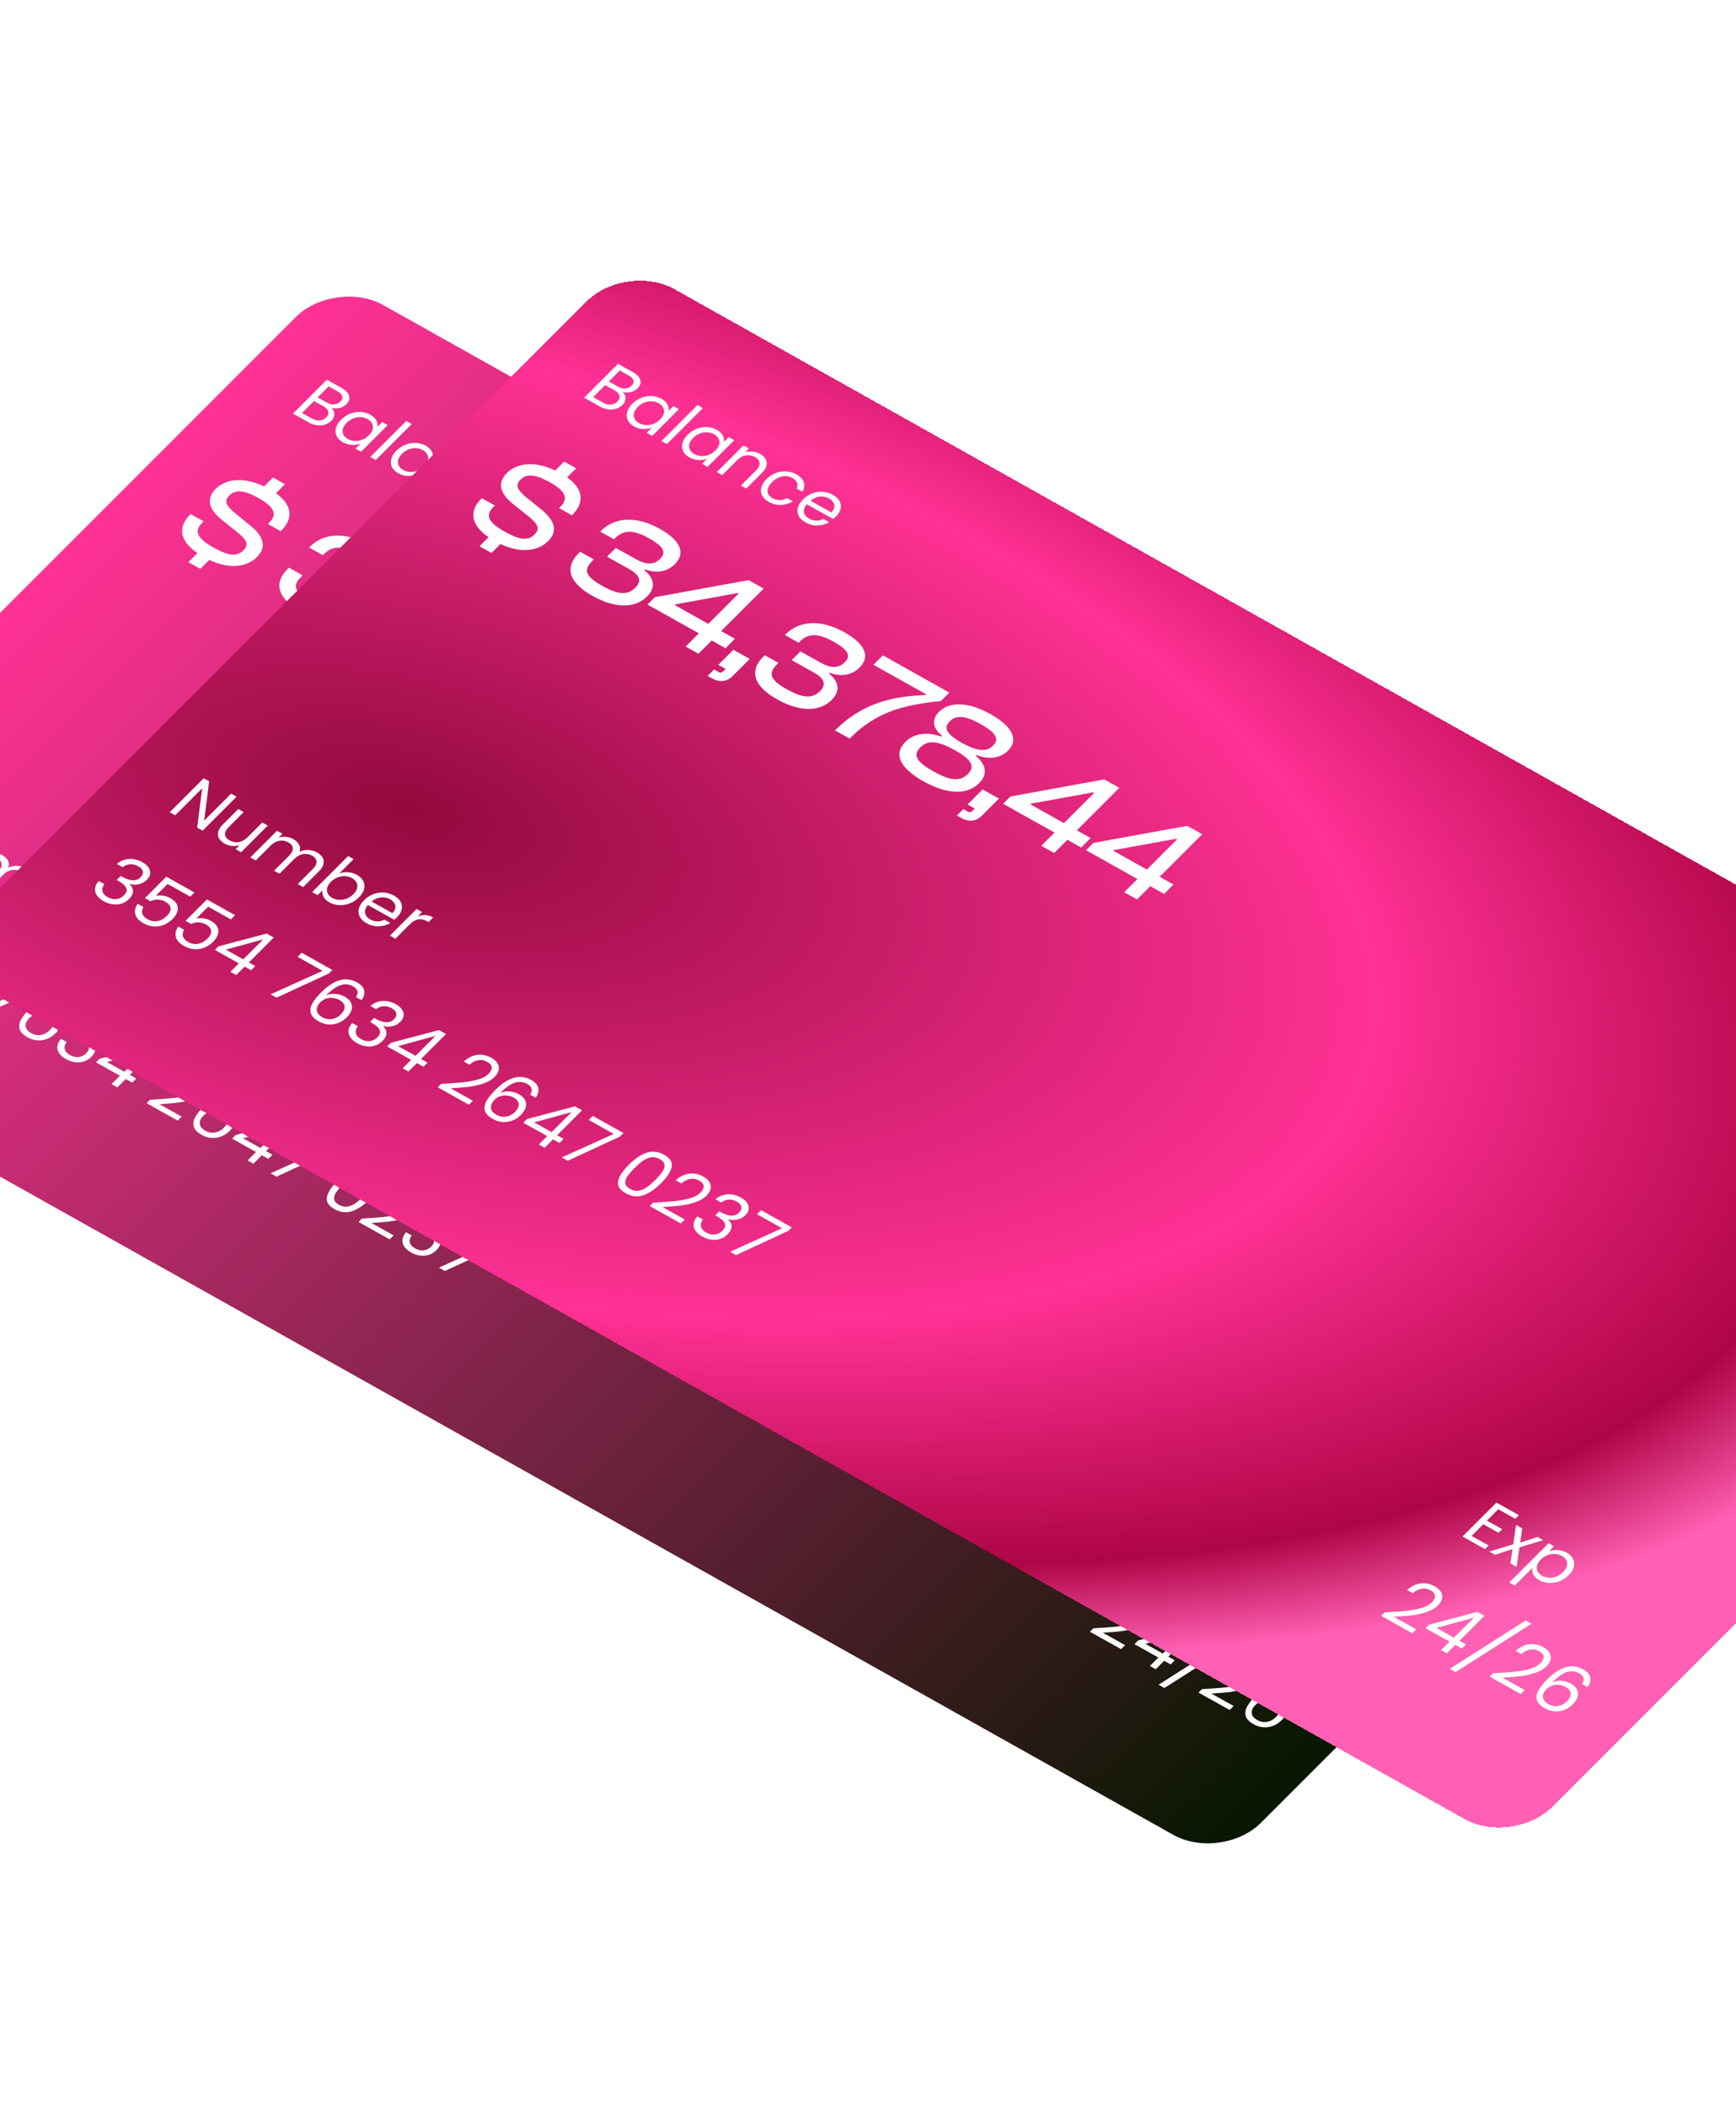<svg  viewBox="0 0 375 455" fill="none" xmlns="http://www.w3.org/2000/svg">
<rect width="392.073" height="212.611" rx="12" transform="matrix(0.872 0.489 -0.707 0.707 72.338 60.014)" fill="url(#paint0_linear_6601_548)"/>
<path d="M71.572 88.068C71.858 88.294 72.048 88.569 72.141 88.894C72.242 89.224 72.241 89.563 72.137 89.909C72.042 90.26 71.848 90.583 71.553 90.877C71.182 91.248 70.729 91.519 70.195 91.69C69.667 91.853 69.091 91.897 68.466 91.82C67.858 91.741 67.251 91.532 66.645 91.194L63.275 89.306L70.598 81.982L73.84 83.797C74.453 84.141 74.892 84.518 75.156 84.928C75.427 85.331 75.531 85.733 75.467 86.135C75.403 86.536 75.195 86.912 74.845 87.262C74.411 87.696 73.903 87.975 73.322 88.097C72.757 88.218 72.173 88.208 71.572 88.068ZM68.615 85.806L70.599 86.916C71.152 87.226 71.685 87.361 72.198 87.32C72.71 87.279 73.152 87.073 73.524 86.702C73.895 86.331 74.034 85.955 73.942 85.576C73.85 85.196 73.518 84.847 72.948 84.527L70.99 83.431L68.615 85.806ZM67.33 90.347C67.918 90.677 68.488 90.821 69.04 90.781C69.593 90.741 70.069 90.521 70.468 90.122C70.874 89.715 71.02 89.3 70.906 88.875C70.798 88.443 70.455 88.065 69.876 87.741L67.827 86.594L65.242 89.178L67.33 90.347ZM73.685 90.612C74.273 90.023 74.935 89.591 75.671 89.314C76.413 89.03 77.161 88.909 77.916 88.949C78.68 88.994 79.378 89.194 80.009 89.547C80.631 89.896 81.063 90.307 81.304 90.78C81.544 91.254 81.613 91.719 81.508 92.174L82.559 91.123L83.752 91.791L77.994 97.549L76.801 96.881L77.873 95.809C77.303 96.015 76.673 96.099 75.982 96.062C75.307 96.022 74.662 95.831 74.048 95.487C73.418 95.134 72.973 94.688 72.715 94.15C72.457 93.613 72.409 93.034 72.571 92.414C72.732 91.794 73.104 91.193 73.685 90.612ZM79.69 93.991C80.125 93.557 80.395 93.118 80.501 92.675C80.607 92.232 80.559 91.822 80.355 91.446C80.167 91.067 79.853 90.755 79.412 90.508C78.971 90.261 78.485 90.12 77.954 90.085C77.423 90.05 76.888 90.133 76.35 90.334C75.811 90.535 75.325 90.853 74.891 91.287C74.45 91.728 74.172 92.174 74.059 92.624C73.953 93.068 73.994 93.478 74.182 93.857C74.377 94.228 74.695 94.537 75.135 94.784C75.576 95.031 76.062 95.172 76.593 95.207C77.14 95.24 77.683 95.156 78.221 94.955C78.766 94.747 79.256 94.426 79.69 93.991ZM88.943 91.551L81.167 99.326L79.987 98.665L87.763 90.89L88.943 91.551ZM85.637 97.305C86.226 96.717 86.888 96.284 87.623 96.008C88.365 95.724 89.114 95.602 89.869 95.643C90.633 95.688 91.33 95.887 91.961 96.241C92.583 96.589 93.015 97 93.256 97.474C93.497 97.948 93.565 98.412 93.46 98.867L94.511 97.816L95.704 98.484L89.946 104.243L88.753 103.575L89.825 102.503C89.255 102.708 88.625 102.792 87.934 102.755C87.259 102.716 86.614 102.524 86.001 102.181C85.37 101.827 84.925 101.382 84.668 100.844C84.41 100.306 84.362 99.727 84.523 99.107C84.684 98.487 85.056 97.887 85.637 97.305ZM91.643 100.685C92.077 100.251 92.347 99.812 92.453 99.369C92.56 98.925 92.511 98.516 92.307 98.139C92.119 97.761 91.805 97.448 91.364 97.201C90.923 96.955 90.437 96.814 89.906 96.778C89.375 96.743 88.84 96.826 88.302 97.027C87.764 97.229 87.278 97.546 86.843 97.981C86.402 98.422 86.125 98.868 86.011 99.318C85.905 99.761 85.946 100.172 86.134 100.551C86.329 100.922 86.647 101.231 87.088 101.478C87.528 101.725 88.014 101.866 88.546 101.901C89.092 101.934 89.635 101.85 90.173 101.649C90.719 101.441 91.208 101.119 91.643 100.685ZM101.265 101.435C102.129 101.919 102.615 102.524 102.724 103.252C102.84 103.972 102.498 104.732 101.7 105.53L98.306 108.924L97.139 108.271L100.396 105.013C100.971 104.439 101.231 103.902 101.178 103.402C101.132 102.896 100.802 102.47 100.188 102.127C99.566 101.778 98.911 101.657 98.224 101.765C97.546 101.876 96.906 102.234 96.303 102.836L93.12 106.02L91.94 105.359L97.698 99.601L98.878 100.262L98.058 101.081C98.586 100.918 99.129 100.867 99.688 100.928C100.255 100.995 100.781 101.164 101.265 101.435ZM102.682 106.867C103.277 106.272 103.942 105.836 104.678 105.559C105.42 105.275 106.173 105.156 106.937 105.201C107.709 105.251 108.432 105.465 109.107 105.843C109.98 106.332 110.525 106.905 110.744 107.563C110.971 108.226 110.871 108.912 110.443 109.624L109.172 108.912C109.401 108.494 109.44 108.084 109.289 107.682C109.147 107.286 108.816 106.942 108.297 106.652C107.623 106.274 106.89 106.158 106.096 106.304C105.31 106.443 104.574 106.856 103.887 107.542C103.194 108.236 102.866 108.888 102.902 109.499C102.939 110.109 103.294 110.603 103.968 110.981C104.487 111.271 105.017 111.415 105.559 111.413C106.101 111.41 106.619 111.263 107.113 110.971L108.383 111.683C107.605 112.165 106.752 112.425 105.824 112.463C104.903 112.493 104.015 112.269 103.159 111.79C102.485 111.412 102.007 110.953 101.725 110.413C101.451 109.877 101.392 109.303 101.546 108.69C101.701 108.077 102.079 107.47 102.682 106.867ZM117.691 114.945C117.508 115.127 117.303 115.312 117.074 115.501L111.395 112.321C110.871 112.912 110.664 113.49 110.774 114.054C110.899 114.616 111.273 115.072 111.896 115.42C112.406 115.706 112.924 115.848 113.45 115.848C113.992 115.846 114.493 115.722 114.953 115.477L116.224 116.189C115.48 116.636 114.648 116.874 113.728 116.905C112.814 116.929 111.934 116.704 111.086 116.229C110.412 115.852 109.93 115.39 109.639 114.845C109.357 114.305 109.289 113.725 109.435 113.108C109.587 112.483 109.962 111.873 110.557 111.277C111.152 110.682 111.821 110.242 112.563 109.959C113.306 109.675 114.059 109.562 114.825 109.619C115.606 109.674 116.342 109.895 117.034 110.282C117.708 110.66 118.185 111.113 118.466 111.641C118.746 112.17 118.814 112.722 118.671 113.297C118.543 113.87 118.216 114.419 117.691 114.945ZM116.672 114.062C117.036 113.698 117.248 113.331 117.308 112.96C117.376 112.583 117.303 112.231 117.091 111.904C116.894 111.575 116.588 111.294 116.173 111.062C115.576 110.728 114.912 110.597 114.181 110.668C113.457 110.744 112.792 111.038 112.186 111.55L116.672 114.062Z" fill="white"/>
<path d="M43.279 122.832L45.213 120.899C49.821 123.087 53.511 122.268 55.487 120.293C57.546 118.233 57.117 115.993 54.147 113.543L50.508 110.587C48.817 109.083 48.335 108.19 49.554 106.971C50.815 105.71 52.69 105.777 55.853 107.548C59.458 109.567 59.867 111.14 58.143 112.863L57.87 113.136L60.645 114.69L60.771 114.564C63.251 112.084 63.296 109.126 59.608 106.504L61.562 104.549L58.969 103.097L57.036 105.031C52.22 102.727 48.519 103.637 46.627 105.529C44.315 107.84 45.297 110.095 47.807 112.156L51.492 115.105C53.36 116.676 53.779 117.632 52.56 118.851C51.236 120.175 49.481 120.109 46.162 118.251C42.35 116.116 41.972 114.593 43.653 112.912L43.99 112.575L41.189 111.007L41.063 111.133C38.394 113.802 38.755 116.758 42.641 119.426L40.686 121.38L43.279 122.832ZM65.1 132.102C69.845 134.76 74.195 134.9 76.864 132.231C78.818 130.277 78.449 128.3 76.291 126.534L76.459 126.366C78.983 127.321 81.285 126.839 82.882 125.242C85.278 122.846 84.086 120.114 79.652 117.631C74.259 114.61 69.71 115.276 66.957 118.029L66.768 118.218L69.724 119.873L69.871 119.726C71.72 117.877 73.723 117.654 77.275 119.644C80.646 121.531 81.032 122.764 79.666 124.13C78.405 125.391 76.686 125.411 74.585 124.235L70.125 121.737L68.234 123.628L73.083 126.344C75.261 127.564 75.802 128.883 74.373 130.312C72.713 131.973 70.744 131.919 67.14 129.9C63.302 127.751 63.23 126.367 65.079 124.517L65.374 124.223L62.418 122.568L62.081 122.904C59.223 125.762 59.655 129.052 65.1 132.102ZM87.983 144.589L90.841 141.731L93.823 143.401L95.861 141.363L92.879 139.693L102.063 130.509L98.822 128.694L78.544 132.386L76.968 133.962L88.066 140.177L85.208 143.035L87.983 144.589ZM82.87 134.087L83.038 133.919L96.433 131.487L96.64 131.603L90.105 138.139L82.87 134.087ZM90.904 149.897C92.512 150.797 94.076 150.69 95.379 149.387L99.056 145.709L95.53 143.734L92.272 146.992L93.828 147.863L93.387 148.304C92.946 148.745 92.654 148.713 92.213 148.466L91.358 147.987L89.971 149.374L90.904 149.897ZM104.983 154.438C109.728 157.095 114.078 157.236 116.747 154.567C118.701 152.613 118.332 150.636 116.174 148.87L116.342 148.702C118.866 149.656 121.168 149.175 122.765 147.578C125.161 145.182 123.969 142.45 119.535 139.966C114.142 136.946 109.593 137.611 106.84 140.364L106.651 140.553L109.607 142.209L109.754 142.062C111.603 140.212 113.606 139.99 117.158 141.979C120.529 143.867 120.915 145.099 119.549 146.465C118.288 147.726 116.569 147.747 114.468 146.57L110.008 144.073L108.117 145.964L112.966 148.68C115.144 149.9 115.685 151.219 114.256 152.648C112.596 154.308 110.627 154.255 107.023 152.236C103.185 150.087 103.113 148.702 104.963 146.853L105.257 146.559L102.301 144.903L101.965 145.24C99.107 148.098 99.538 151.388 104.983 154.438ZM120.636 162.909C126.205 157.34 131.669 155.679 140.351 154.804L142.179 152.975L127.814 144.93L125.776 146.969L137.159 153.344L136.991 153.512C131.211 153.75 124.008 154.601 117.473 161.137L120.636 162.909ZM136.585 172.135C141.434 174.851 145.869 175.27 148.601 172.538C150.535 170.604 150.135 168.577 147.879 166.626L148.047 166.457C150.779 167.528 153.257 167.113 154.875 165.495C157.082 163.288 156.012 160.394 151.085 157.635C146.158 154.876 142.146 154.924 139.939 157.13C138.321 158.748 138.514 160.659 140.605 162.29L140.437 162.458C137.429 161.461 134.613 161.688 132.68 163.621C129.948 166.353 131.684 169.391 136.585 172.135ZM144.886 163.834C141.541 161.961 140.87 160.569 142.236 159.203C143.538 157.9 145.337 157.76 148.941 159.778C152.572 161.812 152.899 163.142 151.596 164.445C150.23 165.811 148.256 165.722 144.886 163.834ZM138.728 169.992C134.942 167.872 134.287 166.423 135.927 164.784C137.461 163.25 139.571 163.284 143.33 165.39C147.09 167.495 147.729 169 146.195 170.534C144.556 172.174 142.488 172.097 138.728 169.992ZM144.74 180.047C146.348 180.947 147.912 180.839 149.215 179.536L152.892 175.859L149.366 173.884L146.108 177.141L147.664 178.012L147.223 178.454C146.782 178.895 146.49 178.863 146.049 178.616L145.194 178.137L143.807 179.524L144.74 180.047ZM164.812 187.615L167.67 184.757L170.652 186.427L172.69 184.389L169.708 182.719L178.892 173.535L175.651 171.72L155.373 175.412L153.797 176.988L164.895 183.204L162.037 186.062L164.812 187.615ZM159.699 177.114L159.867 176.945L173.262 174.513L173.469 174.629L166.934 181.165L159.699 177.114ZM182.715 197.642L185.573 194.784L188.555 196.454L190.593 194.415L187.611 192.745L196.795 183.562L193.554 181.746L173.276 185.438L171.7 187.015L182.798 193.23L179.94 196.088L182.715 197.642ZM177.602 187.14L177.77 186.972L191.165 184.539L191.372 184.656L184.837 191.191L177.602 187.14Z" fill="white"/>
<path d="M-19.129 182.793L-20.309 182.133L-19.222 173.643L-25.054 179.475L-26.234 178.814L-18.899 171.48L-17.72 172.141L-18.796 180.619L-12.974 174.798L-11.795 175.459L-19.129 182.793ZM-5.058 181.69L-10.816 187.448L-11.996 186.788L-11.145 185.937C-11.664 186.105 -12.211 186.159 -12.785 186.1C-13.344 186.038 -13.865 185.872 -14.349 185.601C-14.902 185.291 -15.308 184.922 -15.567 184.493C-15.819 184.057 -15.889 183.581 -15.777 183.064C-15.656 182.552 -15.33 182.03 -14.797 181.498L-11.424 178.125L-10.257 178.779L-13.504 182.025C-14.072 182.593 -14.332 183.13 -14.286 183.637C-14.233 184.136 -13.899 184.558 -13.286 184.902C-12.655 185.255 -12 185.376 -11.322 185.264C-10.644 185.152 -10.003 184.795 -9.401 184.192L-6.238 181.03L-5.058 181.69ZM5.583 187.486C6.136 187.795 6.534 188.166 6.777 188.597C7.027 189.021 7.092 189.489 6.971 190.001C6.851 190.512 6.524 191.034 5.992 191.567L2.598 194.961L1.431 194.307L4.688 191.05C5.263 190.476 5.523 189.939 5.47 189.439C5.433 188.937 5.116 188.519 4.519 188.185C3.906 187.841 3.256 187.729 2.571 187.848C1.893 187.96 1.252 188.317 0.65 188.919L-2.523 192.093L-3.69 191.439L-0.433 188.182C0.142 187.608 0.402 187.071 0.349 186.571C0.311 186.069 -0.006 185.651 -0.602 185.317C-1.216 184.973 -1.865 184.861 -2.55 184.98C-3.229 185.092 -3.869 185.449 -4.471 186.051L-7.645 189.225L-8.824 188.564L-3.066 182.806L-1.886 183.467L-2.717 184.297C-2.182 184.126 -1.64 184.069 -1.09 184.126C-0.531 184.188 -0.014 184.351 0.462 184.618C1.058 184.952 1.477 185.356 1.718 185.829C1.959 186.303 1.981 186.813 1.786 187.359C2.391 187.064 3.034 186.933 3.717 186.965C4.399 186.998 5.021 187.171 5.583 187.486ZM10.399 192.019C10.985 191.811 11.619 191.73 12.303 191.774C12.987 191.818 13.627 192.007 14.224 192.341C14.863 192.699 15.316 193.144 15.58 193.675C15.845 194.205 15.9 194.777 15.746 195.39C15.598 195.996 15.23 196.593 14.642 197.182C14.061 197.763 13.395 198.199 12.646 198.49C11.897 198.781 11.137 198.907 10.366 198.869C9.604 198.835 8.907 198.642 8.276 198.288C7.663 197.945 7.231 197.534 6.981 197.055C6.741 196.581 6.671 196.111 6.774 195.644L5.713 196.705L4.533 196.045L12.309 188.269L13.489 188.93L10.399 192.019ZM13.436 196.506C13.87 196.072 14.141 195.633 14.247 195.19C14.353 194.747 14.304 194.337 14.101 193.961C13.906 193.589 13.588 193.28 13.147 193.033C12.715 192.791 12.226 192.654 11.679 192.621C11.148 192.586 10.605 192.67 10.051 192.873C9.513 193.074 9.03 193.389 8.603 193.816C8.168 194.25 7.895 194.692 7.781 195.143C7.684 195.591 7.729 196.004 7.917 196.382C8.121 196.759 8.438 197.068 8.871 197.31C9.311 197.557 9.797 197.698 10.329 197.733C10.875 197.766 11.418 197.682 11.956 197.481C12.502 197.272 12.995 196.948 13.436 196.506ZM22.877 201.482C22.695 201.664 22.489 201.85 22.26 202.038L16.582 198.858C16.058 199.45 15.85 200.028 15.96 200.592C16.086 201.154 16.46 201.609 17.082 201.958C17.592 202.243 18.11 202.386 18.636 202.386C19.178 202.383 19.68 202.259 20.14 202.015L21.411 202.726C20.667 203.173 19.835 203.412 18.914 203.443C18 203.466 17.12 203.241 16.273 202.767C15.599 202.389 15.116 201.928 14.826 201.383C14.544 200.842 14.476 200.263 14.621 199.645C14.774 199.02 15.148 198.41 15.744 197.815C16.339 197.22 17.008 196.78 17.75 196.496C18.492 196.212 19.246 196.099 20.012 196.156C20.793 196.211 21.529 196.432 22.22 196.82C22.895 197.197 23.372 197.65 23.652 198.179C23.933 198.707 24.001 199.259 23.857 199.835C23.729 200.408 23.403 200.957 22.877 201.482ZM21.858 200.6C22.222 200.236 22.435 199.868 22.495 199.498C22.562 199.12 22.49 198.768 22.277 198.441C22.08 198.113 21.774 197.832 21.359 197.6C20.763 197.266 20.099 197.134 19.367 197.205C18.644 197.281 17.979 197.575 17.372 198.088L21.858 200.6ZM27.338 201.292C27.874 201.079 28.424 200.988 28.986 201.018C29.557 201.054 30.119 201.227 30.673 201.537L29.685 202.524L29.374 202.35C28.051 201.61 26.809 201.821 25.646 202.983L22.515 206.115L21.335 205.454L27.093 199.696L28.273 200.357L27.338 201.292Z" fill="white"/>
<path d="M-37.648 189.978C-36.888 189.32 -36.015 188.962 -35.027 188.903C-34.039 188.845 -33.07 189.081 -32.121 189.613C-31.488 189.968 -31.037 190.367 -30.77 190.811C-30.485 191.252 -30.385 191.697 -30.47 192.144C-30.544 192.596 -30.782 193.023 -31.181 193.422C-31.649 193.89 -32.22 194.2 -32.895 194.352C-33.56 194.509 -34.207 194.488 -34.836 194.289L-34.892 194.345C-34.408 194.805 -34.166 195.311 -34.167 195.863C-34.168 196.416 -34.455 196.979 -35.028 197.552C-35.458 197.982 -35.968 198.303 -36.557 198.515C-37.138 198.719 -37.769 198.783 -38.449 198.708C-39.13 198.633 -39.809 198.406 -40.489 198.025C-41.476 197.472 -42.078 196.811 -42.296 196.042C-42.507 195.265 -42.264 194.471 -41.569 193.66L-40.341 194.348C-40.728 194.837 -40.87 195.334 -40.765 195.84C-40.661 196.346 -40.283 196.781 -39.632 197.146C-38.98 197.511 -38.351 197.651 -37.744 197.567C-37.121 197.481 -36.59 197.219 -36.153 196.782C-35.587 196.216 -35.412 195.678 -35.629 195.169C-35.845 194.659 -36.423 194.141 -37.364 193.614L-37.685 193.435L-36.825 192.575L-36.49 192.762C-35.626 193.234 -34.866 193.483 -34.209 193.51C-33.545 193.528 -32.98 193.304 -32.512 192.836C-32.112 192.436 -31.954 192.024 -32.039 191.601C-32.114 191.182 -32.449 190.806 -33.045 190.472C-33.622 190.149 -34.208 190.009 -34.803 190.052C-35.398 190.096 -35.932 190.303 -36.405 190.674L-37.648 189.978ZM-21.795 197.037L-26.696 194.293L-29.276 196.873C-28.821 196.751 -28.308 196.732 -27.738 196.816C-27.161 196.892 -26.63 197.066 -26.146 197.337C-25.374 197.769 -24.877 198.253 -24.657 198.788C-24.43 199.316 -24.421 199.845 -24.631 200.374C-24.825 200.901 -25.151 201.395 -25.611 201.855C-26.155 202.398 -26.767 202.815 -27.448 203.104C-28.13 203.393 -28.855 203.516 -29.625 203.473C-30.386 203.436 -31.148 203.203 -31.912 202.775C-32.889 202.228 -33.477 201.581 -33.674 200.835C-33.872 200.089 -33.697 199.34 -33.148 198.588L-31.905 199.284C-32.214 199.782 -32.294 200.261 -32.144 200.721C-31.995 201.181 -31.622 201.578 -31.026 201.912C-30.291 202.324 -29.56 202.457 -28.833 202.311C-28.099 202.157 -27.437 201.786 -26.849 201.198C-26.26 200.609 -25.994 200.052 -26.049 199.527C-26.097 198.994 -26.484 198.524 -27.21 198.118C-27.704 197.841 -28.235 197.697 -28.803 197.685C-29.355 197.67 -29.88 197.782 -30.38 198.02L-31.581 197.347L-26.964 192.73L-20.89 196.132L-21.795 197.037ZM-13.028 201.947L-17.929 199.203L-20.509 201.783C-20.053 201.661 -19.541 201.642 -18.971 201.726C-18.393 201.802 -17.863 201.976 -17.379 202.247C-16.606 202.679 -16.11 203.163 -15.89 203.698C-15.662 204.226 -15.654 204.755 -15.864 205.284C-16.057 205.811 -16.384 206.305 -16.844 206.765C-17.387 207.308 -17.999 207.725 -18.681 208.014C-19.362 208.303 -20.088 208.426 -20.858 208.383C-21.619 208.346 -22.381 208.113 -23.144 207.685C-24.122 207.138 -24.709 206.491 -24.907 205.745C-25.105 204.999 -24.929 204.25 -24.381 203.498L-23.138 204.194C-23.447 204.692 -23.526 205.171 -23.377 205.631C-23.227 206.091 -22.855 206.488 -22.259 206.822C-21.524 207.234 -20.793 207.367 -20.066 207.221C-19.331 207.067 -18.67 206.696 -18.081 206.108C-17.493 205.519 -17.227 204.962 -17.282 204.437C-17.33 203.904 -17.717 203.434 -18.443 203.028C-18.936 202.751 -19.467 202.607 -20.036 202.595C-20.587 202.58 -21.113 202.692 -21.612 202.93L-22.813 202.257L-18.196 197.64L-12.123 201.042L-13.028 201.947ZM-16.47 208.546L-15.689 207.765L-5.289 205.01L-3.767 205.863L-9.153 211.249L-7.757 212.031L-8.651 212.925L-10.047 212.143L-11.869 213.965L-13.126 213.261L-11.304 211.439L-16.47 208.546ZM-6.043 206.265L-14.11 208.473L-10.354 210.576L-6.043 206.265ZM8.11 213.644L-3.149 218.848L-4.434 218.129L6.78 213.058L1.39 210.039L2.273 209.157L8.891 212.863L8.11 213.644ZM14.003 218.727C14.636 217.775 14.417 216.999 13.346 216.4C12.518 215.936 11.639 215.849 10.709 216.14C9.786 216.424 8.737 217.161 7.562 218.35C8.168 218.078 8.828 217.97 9.54 218.028C10.269 218.083 10.94 218.283 11.555 218.627C12.514 219.164 13.035 219.833 13.12 220.633C13.215 221.439 12.836 222.269 11.983 223.121C11.47 223.634 10.884 224.024 10.226 224.291C9.576 224.562 8.88 224.678 8.136 224.638C7.401 224.603 6.68 224.388 5.972 223.992C5.013 223.455 4.438 222.861 4.245 222.212C4.052 221.563 4.154 220.873 4.551 220.142C4.948 219.411 5.595 218.596 6.493 217.699C9.262 214.93 11.837 214.213 14.22 215.547C15.133 216.058 15.649 216.66 15.771 217.351C15.892 218.043 15.694 218.721 15.176 219.384L14.003 218.727ZM10.418 219.35C10.018 219.125 9.573 218.982 9.084 218.92C8.602 218.85 8.113 218.888 7.618 219.035C7.14 219.179 6.709 219.443 6.324 219.828C5.75 220.401 5.488 220.984 5.535 221.575C5.59 222.159 5.999 222.665 6.762 223.092C7.414 223.457 8.093 223.584 8.799 223.474C9.522 223.361 10.162 223.025 10.72 222.467C11.309 221.879 11.583 221.314 11.543 220.774C11.51 220.226 11.135 219.751 10.418 219.35ZM17.098 220.637C17.857 219.979 18.731 219.621 19.719 219.562C20.707 219.504 21.676 219.74 22.625 220.272C23.258 220.627 23.708 221.026 23.976 221.47C24.26 221.912 24.36 222.356 24.276 222.803C24.201 223.255 23.964 223.682 23.564 224.081C23.096 224.549 22.525 224.859 21.851 225.011C21.186 225.168 20.538 225.147 19.91 224.948L19.853 225.004C20.338 225.464 20.579 225.97 20.578 226.523C20.578 227.075 20.291 227.638 19.717 228.211C19.287 228.641 18.778 228.962 18.189 229.174C17.607 229.378 16.976 229.442 16.296 229.367C15.616 229.292 14.936 229.065 14.257 228.684C13.27 228.131 12.668 227.47 12.45 226.701C12.239 225.924 12.481 225.13 13.176 224.319L14.405 225.007C14.018 225.496 13.876 225.993 13.98 226.499C14.085 227.005 14.462 227.44 15.114 227.805C15.766 228.17 16.395 228.31 17.001 228.226C17.625 228.14 18.155 227.878 18.593 227.441C19.159 226.875 19.334 226.337 19.117 225.828C18.901 225.318 18.322 224.8 17.382 224.273L17.061 224.094L17.921 223.234L18.256 223.421C19.12 223.893 19.88 224.142 20.536 224.169C21.2 224.187 21.766 223.963 22.234 223.495C22.633 223.095 22.791 222.683 22.707 222.26C22.632 221.841 22.296 221.465 21.701 221.131C21.123 220.808 20.537 220.668 19.942 220.711C19.347 220.755 18.813 220.962 18.341 221.333L17.098 220.637ZM20.741 229.385L21.522 228.604L31.922 225.849L33.444 226.702L28.058 232.088L29.454 232.87L28.56 233.764L27.164 232.982L25.342 234.804L24.085 234.1L25.907 232.278L20.741 229.385ZM31.168 227.104L23.101 229.312L26.857 231.415L31.168 227.104ZM32.402 237.469C34.354 237.362 35.91 237.25 37.071 237.135C38.239 237.013 39.319 236.811 40.31 236.531C41.319 236.249 42.083 235.847 42.604 235.327C43.094 234.836 43.33 234.368 43.311 233.922C43.309 233.474 42.983 233.067 42.331 232.703C41.698 232.348 41.043 232.234 40.364 232.36C39.703 232.484 39.091 232.806 38.527 233.326L37.299 232.638C38.181 231.814 39.15 231.339 40.206 231.212C41.262 231.086 42.26 231.286 43.2 231.812C44.158 232.349 44.702 232.989 44.831 233.732C44.968 234.48 44.66 235.231 43.906 235.985C43.28 236.611 42.436 237.092 41.374 237.427C40.33 237.76 39.288 237.989 38.249 238.113C37.218 238.23 35.948 238.331 34.44 238.416L39.243 241.106L38.383 241.966L31.667 238.205L32.402 237.469ZM51.623 239.795C52.255 238.843 52.036 238.067 50.966 237.468C50.138 237.004 49.258 236.917 48.328 237.209C47.406 237.492 46.357 238.229 45.182 239.418C45.788 239.146 46.447 239.039 47.16 239.096C47.889 239.151 48.56 239.351 49.175 239.695C50.133 240.232 50.655 240.901 50.74 241.701C50.834 242.507 50.455 243.337 49.603 244.189C49.09 244.702 48.504 245.092 47.845 245.359C47.196 245.63 46.499 245.746 45.755 245.706C45.02 245.671 44.299 245.456 43.592 245.06C42.633 244.523 42.057 243.93 41.864 243.28C41.672 242.631 41.774 241.941 42.171 241.21C42.568 240.479 43.215 239.664 44.113 238.767C46.881 235.998 49.457 235.281 51.84 236.616C52.752 237.126 53.269 237.728 53.391 238.419C53.512 239.111 53.314 239.789 52.796 240.452L51.623 239.795ZM48.038 240.418C47.638 240.193 47.193 240.05 46.703 239.988C46.221 239.918 45.733 239.956 45.238 240.103C44.76 240.247 44.328 240.511 43.944 240.896C43.37 241.47 43.107 242.052 43.155 242.643C43.21 243.227 43.619 243.733 44.382 244.16C45.034 244.525 45.712 244.653 46.419 244.542C47.141 244.429 47.782 244.093 48.34 243.535C48.929 242.947 49.203 242.382 49.162 241.842C49.129 241.294 48.755 240.819 48.038 240.418ZM50.139 245.848L50.919 245.068L61.32 242.313L62.842 243.165L57.455 248.551L58.852 249.333L57.958 250.227L56.561 249.445L54.739 251.267L53.483 250.563L55.305 248.742L50.139 245.848ZM60.566 243.568L52.498 245.776L56.254 247.879L60.566 243.568ZM70.996 248.862L59.737 254.066L58.452 253.346L69.666 248.275L64.276 245.257L65.159 244.374L71.777 248.081L70.996 248.862ZM72.925 254.938C74.223 253.64 75.494 252.775 76.74 252.343C77.993 251.903 79.271 252.048 80.574 252.778C81.868 253.502 82.409 254.377 82.199 255.4C81.996 256.416 81.246 257.573 79.948 258.871C78.628 260.191 77.341 261.071 76.088 261.511C74.835 261.951 73.562 261.808 72.268 261.084C70.965 260.354 70.419 259.477 70.629 258.453C70.84 257.43 71.605 256.258 72.925 254.938ZM78.692 258.167C79.348 257.511 79.847 256.925 80.187 256.41C80.545 255.892 80.696 255.4 80.64 254.933C80.594 254.472 80.258 254.066 79.635 253.717C79.002 253.363 78.378 253.231 77.764 253.323C77.159 253.419 76.571 253.666 75.999 254.064C75.444 254.459 74.838 254.985 74.182 255.641C73.503 256.32 72.984 256.919 72.627 257.436C72.278 257.959 72.127 258.451 72.174 258.913C72.23 259.379 72.574 259.79 73.207 260.144C73.831 260.494 74.445 260.62 75.05 260.523C75.664 260.432 76.253 260.185 76.815 259.782C77.387 259.384 78.013 258.846 78.692 258.167ZM78.189 263.111C80.141 263.004 81.697 262.893 82.858 262.777C84.026 262.655 85.106 262.454 86.097 262.173C87.106 261.891 87.871 261.489 88.391 260.969C88.882 260.478 89.117 260.01 89.099 259.564C89.097 259.116 88.77 258.71 88.118 258.345C87.485 257.99 86.83 257.876 86.152 258.002C85.49 258.126 84.878 258.448 84.314 258.968L83.086 258.28C83.968 257.456 84.937 256.981 85.993 256.854C87.049 256.728 88.047 256.928 88.987 257.454C89.946 257.991 90.489 258.631 90.618 259.374C90.756 260.122 90.447 260.873 89.693 261.627C89.067 262.253 88.223 262.734 87.162 263.069C86.117 263.402 85.075 263.631 84.036 263.755C83.005 263.872 81.735 263.973 80.227 264.058L85.03 266.748L84.17 267.608L77.454 263.847L78.189 263.111ZM91.642 262.383C92.401 261.726 93.275 261.368 94.263 261.309C95.251 261.25 96.22 261.487 97.169 262.019C97.802 262.373 98.252 262.772 98.52 263.216C98.804 263.658 98.904 264.103 98.82 264.55C98.745 265.002 98.508 265.428 98.108 265.828C97.641 266.296 97.069 266.606 96.395 266.757C95.73 266.914 95.082 266.893 94.454 266.694L94.397 266.751C94.882 267.21 95.123 267.717 95.123 268.269C95.122 268.822 94.835 269.385 94.261 269.958C93.831 270.388 93.322 270.709 92.733 270.92C92.151 271.124 91.52 271.189 90.84 271.114C90.16 271.039 89.48 270.811 88.801 270.431C87.814 269.878 87.212 269.217 86.994 268.448C86.783 267.671 87.025 266.877 87.72 266.066L88.949 266.754C88.562 267.243 88.42 267.74 88.524 268.246C88.629 268.751 89.007 269.187 89.658 269.552C90.31 269.916 90.939 270.057 91.546 269.973C92.169 269.887 92.7 269.625 93.137 269.187C93.703 268.622 93.877 268.084 93.661 267.574C93.445 267.065 92.866 266.547 91.926 266.02L91.605 265.84L92.465 264.98L92.8 265.168C93.664 265.64 94.424 265.889 95.08 265.915C95.744 265.934 96.31 265.71 96.778 265.242C97.177 264.842 97.335 264.43 97.251 264.006C97.176 263.588 96.84 263.212 96.245 262.878C95.668 262.555 95.081 262.415 94.486 262.458C93.891 262.501 93.357 262.708 92.885 263.079L91.642 262.383ZM107.361 269.227L96.102 274.431L94.817 273.712L106.031 268.641L100.641 265.623L101.524 264.74L108.142 268.446L107.361 269.227Z" fill="white"/>
<path d="M260.743 329.317L258.294 331.765L261.588 333.609L260.8 334.397L257.506 332.553L254.985 335.075L258.667 337.137L257.879 337.925L253.017 335.202L260.351 327.868L265.213 330.591L264.425 331.379L260.743 329.317ZM263.372 341.001L263.83 337.914L260.066 339.15L258.834 338.46L263.987 336.887L264.592 332.702L265.928 333.45L265.48 336.527L269.221 335.294L270.453 335.984L265.323 337.553L264.707 341.749L263.372 341.001ZM271.745 338.363C272.307 338.164 272.926 338.085 273.601 338.124C274.292 338.161 274.945 338.352 275.558 338.696C276.189 339.049 276.637 339.491 276.902 340.022C277.175 340.557 277.235 341.132 277.08 341.745C276.933 342.35 276.565 342.948 275.977 343.536C275.395 344.117 274.73 344.554 273.981 344.844C273.232 345.135 272.472 345.261 271.701 345.223C270.939 345.19 270.242 344.996 269.611 344.643C269.006 344.304 268.579 343.895 268.329 343.417C268.095 342.936 268.022 342.463 268.109 341.999L264.316 345.792L263.136 345.131L271.626 336.641L272.806 337.302L271.745 338.363ZM274.771 342.861C275.205 342.426 275.475 341.988 275.582 341.544C275.688 341.101 275.639 340.691 275.436 340.315C275.241 339.944 274.923 339.635 274.482 339.388C274.05 339.146 273.56 339.008 273.013 338.975C272.482 338.94 271.94 339.024 271.386 339.227C270.847 339.429 270.365 339.743 269.937 340.17C269.503 340.605 269.229 341.047 269.116 341.497C269.019 341.945 269.064 342.358 269.252 342.737C269.455 343.113 269.773 343.422 270.205 343.664C270.646 343.911 271.132 344.052 271.663 344.087C272.21 344.12 272.753 344.036 273.291 343.835C273.836 343.627 274.33 343.302 274.771 342.861Z" fill="white"/>
<path d="M236.181 351.591C238.133 351.483 239.689 351.372 240.85 351.257C242.018 351.135 243.098 350.933 244.089 350.653C245.098 350.371 245.863 349.969 246.383 349.449C246.873 348.958 247.109 348.49 247.091 348.044C247.089 347.596 246.762 347.189 246.11 346.824C245.477 346.47 244.822 346.356 244.144 346.482C243.482 346.606 242.87 346.928 242.307 347.448L241.078 346.76C241.96 345.936 242.929 345.461 243.985 345.334C245.041 345.207 246.039 345.407 246.979 345.934C247.938 346.471 248.481 347.111 248.61 347.853C248.748 348.601 248.439 349.353 247.685 350.107C247.059 350.733 246.215 351.214 245.154 351.549C244.109 351.882 243.067 352.111 242.028 352.235C240.997 352.352 239.727 352.453 238.219 352.538L243.022 355.228L242.162 356.088L235.446 352.326L236.181 351.591ZM245.055 355.007L245.836 354.226L256.236 351.471L257.758 352.323L252.372 357.71L253.768 358.492L252.874 359.386L251.478 358.604L249.656 360.426L248.399 359.722L250.221 357.9L245.055 355.007ZM255.482 352.726L247.415 354.934L251.171 357.037L255.482 352.726ZM267.937 354.035L251.529 364.475L250.272 363.772L266.667 353.323L267.937 354.035ZM259.634 364.725C261.586 364.618 263.142 364.506 264.302 364.391C265.471 364.269 266.55 364.067 267.542 363.787C268.551 363.505 269.315 363.103 269.836 362.583C270.326 362.092 270.562 361.624 270.543 361.178C270.541 360.73 270.215 360.323 269.563 359.958C268.93 359.604 268.274 359.49 267.596 359.616C266.935 359.74 266.323 360.062 265.759 360.582L264.531 359.894C265.413 359.07 266.382 358.595 267.438 358.468C268.493 358.342 269.492 358.542 270.432 359.068C271.39 359.605 271.934 360.245 272.063 360.988C272.2 361.736 271.892 362.487 271.138 363.241C270.512 363.867 269.668 364.348 268.606 364.683C267.562 365.016 266.52 365.245 265.481 365.369C264.45 365.486 263.18 365.587 261.671 365.672L266.475 368.362L265.615 369.222L258.899 365.461L259.634 364.725ZM278.855 367.051C279.487 366.099 279.268 365.323 278.198 364.724C277.369 364.26 276.49 364.173 275.56 364.464C274.638 364.748 273.589 365.485 272.414 366.674C273.02 366.402 273.679 366.294 274.391 366.352C275.12 366.407 275.792 366.607 276.406 366.951C277.365 367.488 277.887 368.157 277.972 368.957C278.066 369.763 277.687 370.593 276.835 371.445C276.322 371.958 275.736 372.348 275.077 372.615C274.428 372.886 273.731 373.002 272.987 372.962C272.252 372.927 271.531 372.712 270.824 372.316C269.865 371.779 269.289 371.185 269.096 370.536C268.904 369.887 269.006 369.197 269.403 368.466C269.8 367.735 270.447 366.92 271.345 366.023C274.113 363.254 276.689 362.537 279.072 363.871C279.984 364.382 280.501 364.984 280.622 365.675C280.744 366.367 280.546 367.045 280.028 367.708L278.855 367.051ZM275.27 367.674C274.87 367.449 274.425 367.306 273.935 367.244C273.453 367.174 272.965 367.212 272.47 367.359C271.992 367.503 271.56 367.767 271.175 368.152C270.602 368.725 270.339 369.308 270.387 369.899C270.442 370.483 270.851 370.989 271.614 371.416C272.266 371.781 272.944 371.908 273.65 371.798C274.373 371.685 275.014 371.349 275.572 370.791C276.161 370.203 276.435 369.638 276.394 369.098C276.361 368.55 275.987 368.075 275.27 367.674Z" fill="white"/>
<g filter="url(#filter0_d_6601_548)">
<rect width="392.073" height="212.611" rx="12" transform="matrix(0.872 0.489 -0.707 0.707 135.236 41.584)" fill="url(#paint1_radial_6601_548)" shape-rendering="crispEdges"/>
<path d="M134.47 69.637C134.756 69.863 134.946 70.139 135.038 70.464C135.14 70.794 135.139 71.132 135.035 71.478C134.94 71.83 134.746 72.152 134.451 72.447C134.08 72.818 133.627 73.089 133.093 73.259C132.565 73.423 131.989 73.466 131.364 73.39C130.755 73.311 130.148 73.102 129.543 72.763L126.172 70.876L133.496 63.552L136.738 65.367C137.351 65.711 137.79 66.088 138.054 66.498C138.325 66.901 138.429 67.303 138.365 67.704C138.3 68.105 138.093 68.481 137.743 68.831C137.309 69.266 136.801 69.544 136.22 69.667C135.654 69.787 135.071 69.777 134.47 69.637ZM131.513 67.375L133.497 68.486C134.05 68.796 134.583 68.93 135.096 68.89C135.608 68.849 136.05 68.643 136.422 68.272C136.793 67.9 136.932 67.525 136.84 67.145C136.748 66.766 136.416 66.416 135.846 66.097L133.888 65.001L131.513 67.375ZM130.228 71.917C130.816 72.246 131.386 72.391 131.938 72.35C132.491 72.31 132.967 72.091 133.366 71.691C133.772 71.285 133.918 70.87 133.804 70.445C133.696 70.013 133.353 69.635 132.774 69.311L130.725 68.163L128.14 70.748L130.228 71.917ZM136.583 72.181C137.171 71.593 137.833 71.16 138.568 70.884C139.311 70.6 140.059 70.478 140.814 70.519C141.578 70.564 142.276 70.763 142.907 71.117C143.529 71.465 143.961 71.876 144.202 72.35C144.442 72.824 144.511 73.288 144.406 73.743L145.457 72.692L146.65 73.361L140.892 79.119L139.699 78.451L140.771 77.379C140.201 77.584 139.571 77.668 138.88 77.631C138.205 77.592 137.56 77.4 136.946 77.057C136.315 76.703 135.871 76.258 135.613 75.72C135.355 75.182 135.307 74.603 135.469 73.983C135.63 73.364 136.002 72.763 136.583 72.181ZM142.588 75.561C143.023 75.127 143.293 74.688 143.399 74.245C143.505 73.801 143.457 73.392 143.253 73.015C143.065 72.637 142.751 72.324 142.31 72.078C141.869 71.831 141.383 71.69 140.852 71.654C140.321 71.619 139.786 71.702 139.248 71.903C138.709 72.105 138.223 72.422 137.789 72.857C137.348 73.298 137.07 73.744 136.957 74.194C136.851 74.637 136.892 75.048 137.08 75.427C137.275 75.798 137.593 76.107 138.033 76.354C138.474 76.601 138.96 76.742 139.491 76.777C140.038 76.81 140.581 76.726 141.119 76.525C141.664 76.317 142.154 75.995 142.588 75.561ZM151.841 73.12L144.065 80.896L142.885 80.235L150.661 72.46L151.841 73.12ZM148.535 78.875C149.124 78.287 149.786 77.854 150.521 77.577C151.263 77.294 152.012 77.172 152.767 77.212C153.531 77.258 154.228 77.457 154.859 77.81C155.481 78.159 155.913 78.57 156.154 79.044C156.395 79.517 156.463 79.982 156.358 80.437L157.409 79.386L158.602 80.054L152.844 85.812L151.651 85.144L152.723 84.072C152.153 84.278 151.523 84.362 150.832 84.325C150.157 84.285 149.512 84.094 148.899 83.75C148.268 83.397 147.823 82.951 147.566 82.414C147.308 81.876 147.26 81.297 147.421 80.677C147.582 80.057 147.954 79.457 148.535 78.875ZM154.541 82.255C154.975 81.82 155.245 81.382 155.351 80.938C155.458 80.495 155.409 80.085 155.205 79.709C155.017 79.331 154.703 79.018 154.262 78.771C153.821 78.524 153.335 78.383 152.804 78.348C152.273 78.313 151.738 78.396 151.2 78.597C150.662 78.798 150.175 79.116 149.741 79.55C149.3 79.992 149.023 80.437 148.909 80.888C148.803 81.331 148.844 81.742 149.032 82.12C149.227 82.492 149.545 82.801 149.986 83.048C150.426 83.294 150.912 83.436 151.444 83.471C151.99 83.504 152.533 83.42 153.071 83.218C153.617 83.01 154.106 82.689 154.541 82.255ZM164.163 83.004C165.027 83.488 165.513 84.094 165.622 84.821C165.738 85.542 165.396 86.301 164.598 87.1L161.204 90.494L160.037 89.84L163.294 86.583C163.869 86.009 164.129 85.472 164.076 84.972C164.03 84.465 163.7 84.04 163.086 83.696C162.464 83.348 161.809 83.227 161.122 83.334C160.444 83.446 159.804 83.803 159.201 84.406L156.018 87.59L154.838 86.929L160.596 81.171L161.776 81.831L160.956 82.651C161.484 82.487 162.027 82.436 162.586 82.498C163.153 82.564 163.679 82.733 164.163 83.004ZM165.58 88.437C166.175 87.841 166.84 87.405 167.576 87.129C168.318 86.845 169.071 86.725 169.835 86.771C170.607 86.821 171.33 87.035 172.004 87.412C172.877 87.901 173.423 88.475 173.642 89.132C173.869 89.795 173.769 90.482 173.341 91.193L172.07 90.482C172.299 90.064 172.338 89.654 172.187 89.252C172.045 88.855 171.714 88.512 171.195 88.221C170.521 87.844 169.788 87.728 168.994 87.874C168.208 88.013 167.472 88.425 166.785 89.112C166.092 89.805 165.763 90.457 165.8 91.068C165.837 91.679 166.192 92.173 166.866 92.55C167.385 92.841 167.915 92.985 168.457 92.982C168.999 92.98 169.517 92.833 170.011 92.541L171.281 93.253C170.503 93.734 169.65 93.994 168.722 94.032C167.801 94.063 166.913 93.839 166.057 93.359C165.383 92.982 164.905 92.523 164.623 91.983C164.349 91.447 164.29 90.873 164.444 90.26C164.599 89.647 164.977 89.039 165.58 88.437ZM180.589 96.514C180.406 96.696 180.201 96.882 179.972 97.07L174.293 93.89C173.769 94.482 173.562 95.06 173.672 95.624C173.797 96.186 174.171 96.641 174.793 96.99C175.303 97.275 175.822 97.418 176.348 97.418C176.89 97.415 177.391 97.292 177.851 97.047L179.122 97.758C178.378 98.205 177.546 98.444 176.626 98.475C175.712 98.499 174.831 98.273 173.984 97.799C173.31 97.421 172.828 96.96 172.537 96.415C172.255 95.874 172.187 95.295 172.333 94.677C172.485 94.053 172.86 93.443 173.455 92.847C174.05 92.252 174.719 91.812 175.461 91.528C176.204 91.245 176.957 91.131 177.723 91.188C178.504 91.243 179.24 91.465 179.932 91.852C180.606 92.229 181.083 92.682 181.364 93.211C181.644 93.74 181.712 94.291 181.569 94.867C181.441 95.44 181.114 95.989 180.589 96.514ZM179.569 95.632C179.934 95.268 180.146 94.9 180.206 94.53C180.274 94.152 180.201 93.8 179.989 93.474C179.792 93.145 179.486 92.864 179.071 92.632C178.474 92.298 177.81 92.166 177.079 92.237C176.355 92.313 175.69 92.607 175.084 93.12L179.569 95.632Z" fill="white"/>
<path d="M106.177 104.402L108.111 102.469C112.719 104.656 116.409 103.838 118.385 101.862C120.444 99.803 120.015 97.563 117.045 95.112L113.406 92.157C111.715 90.652 111.233 89.759 112.452 88.54C113.713 87.28 115.588 87.346 118.751 89.118C122.355 91.136 122.764 92.71 121.041 94.433L120.768 94.706L123.543 96.26L123.669 96.134C126.148 93.654 126.194 90.696 122.506 88.073L124.46 86.119L121.867 84.667L119.934 86.6C115.118 84.296 111.416 85.207 109.525 87.098C107.213 89.41 108.195 91.664 110.705 93.726L114.39 96.675C116.258 98.245 116.677 99.201 115.458 100.42C114.134 101.744 112.379 101.679 109.06 99.82C105.248 97.686 104.87 96.162 106.551 94.481L106.888 94.145L104.087 92.577L103.961 92.703C101.292 95.372 101.653 98.328 105.539 100.995L103.584 102.95L106.177 104.402ZM127.998 113.672C132.743 116.329 137.093 116.47 139.761 113.801C141.716 111.847 141.347 109.87 139.189 108.104L139.357 107.936C141.881 108.89 144.183 108.409 145.78 106.812C148.176 104.416 146.984 101.684 142.55 99.2C137.157 96.18 132.608 96.845 129.855 99.598L129.666 99.787L132.622 101.443L132.769 101.296C134.618 99.446 136.621 99.224 140.173 101.213C143.544 103.101 143.93 104.333 142.564 105.699C141.303 106.96 139.584 106.981 137.483 105.804L133.023 103.307L131.132 105.198L135.981 107.914C138.159 109.133 138.7 110.453 137.271 111.882C135.611 113.542 133.642 113.489 130.038 111.47C126.2 109.321 126.128 107.936 127.977 106.087L128.272 105.793L125.316 104.137L124.979 104.474C122.121 107.332 122.553 110.622 127.998 113.672ZM150.881 126.159L153.739 123.301L156.721 124.971L158.759 122.932L155.777 121.262L164.961 112.079L161.72 110.264L141.442 113.956L139.866 115.532L150.964 121.747L148.106 124.605L150.881 126.159ZM145.768 115.657L145.936 115.489L159.331 113.057L159.538 113.173L153.003 119.709L145.768 115.657ZM153.802 131.467C155.41 132.367 156.974 132.259 158.277 130.956L161.954 127.279L158.428 125.304L155.17 128.561L156.726 129.432L156.285 129.874C155.844 130.315 155.552 130.283 155.111 130.036L154.256 129.557L152.869 130.944L153.802 131.467ZM167.881 136.007C172.626 138.665 176.976 138.806 179.645 136.137C181.599 134.182 181.23 132.205 179.072 130.439L179.24 130.271C181.764 131.226 184.066 130.745 185.663 129.147C188.059 126.752 186.867 124.019 182.433 121.536C177.04 118.515 172.491 119.181 169.738 121.934L169.549 122.123L172.505 123.778L172.652 123.631C174.501 121.782 176.504 121.559 180.056 123.549C183.427 125.437 183.813 126.669 182.447 128.035C181.186 129.296 179.467 129.316 177.366 128.14L172.906 125.642L171.015 127.534L175.864 130.249C178.042 131.469 178.583 132.789 177.154 134.218C175.494 135.878 173.525 135.824 169.921 133.806C166.083 131.656 166.011 130.272 167.861 128.423L168.155 128.129L165.199 126.473L164.863 126.809C162.005 129.667 162.436 132.958 167.881 136.007ZM183.534 144.478C189.103 138.909 194.567 137.248 203.249 136.373L205.077 134.545L190.712 126.5L188.673 128.539L200.057 134.914L199.889 135.082C194.109 135.32 186.906 136.171 180.371 142.707L183.534 144.478ZM199.483 153.705C204.332 156.421 208.767 156.839 211.499 154.107C213.432 152.174 213.032 150.147 210.777 148.195L210.945 148.027C213.677 149.098 216.155 148.683 217.773 147.064C219.98 144.858 218.91 141.964 213.983 139.205C209.056 136.445 205.044 136.493 202.837 138.7C201.219 140.318 201.412 142.229 203.503 143.859L203.335 144.027C200.327 143.031 197.511 143.258 195.578 145.191C192.846 147.923 194.582 150.96 199.483 153.705ZM207.783 145.404C204.438 143.531 203.767 142.139 205.133 140.773C206.436 139.47 208.235 139.33 211.839 141.348C215.47 143.381 215.797 144.712 214.494 146.015C213.128 147.381 211.154 147.292 207.783 145.404ZM201.626 151.561C197.84 149.441 197.185 147.993 198.825 146.353C200.359 144.819 202.468 144.854 206.228 146.959C209.988 149.065 210.627 150.57 209.093 152.104C207.454 153.743 205.386 153.667 201.626 151.561ZM207.638 161.616C209.246 162.517 210.81 162.409 212.113 161.106L215.79 157.428L212.264 155.453L209.006 158.711L210.562 159.582L210.121 160.023C209.68 160.465 209.388 160.433 208.947 160.186L208.092 159.706L206.705 161.093L207.638 161.616ZM227.71 169.185L230.568 166.327L233.55 167.997L235.588 165.959L232.606 164.289L241.79 155.105L238.548 153.29L218.271 156.982L216.695 158.558L227.793 164.773L224.935 167.631L227.71 169.185ZM222.597 158.683L222.765 158.515L236.16 156.083L236.367 156.199L229.832 162.735L222.597 158.683ZM245.613 179.211L248.471 176.353L251.453 178.023L253.491 175.985L250.509 174.315L259.693 165.131L256.452 163.316L236.174 167.008L234.598 168.584L245.696 174.799L242.838 177.657L245.613 179.211ZM240.5 168.709L240.668 168.541L254.063 166.109L254.27 166.225L247.735 172.761L240.5 168.709Z" fill="white"/>
<path d="M43.769 164.363L42.589 163.702L43.676 155.213L37.844 161.045L36.664 160.384L43.998 153.05L45.178 153.71L44.102 162.189L49.923 156.368L51.103 157.029L43.769 164.363ZM57.84 163.26L52.081 169.018L50.902 168.357L51.753 167.506C51.234 167.675 50.687 167.729 50.113 167.67C49.554 167.608 49.033 167.442 48.549 167.171C47.995 166.861 47.59 166.491 47.331 166.062C47.079 165.626 47.009 165.15 47.121 164.634C47.242 164.122 47.568 163.6 48.101 163.068L51.474 159.695L52.641 160.348L49.394 163.595C48.826 164.163 48.566 164.7 48.612 165.206C48.665 165.706 48.998 166.128 49.612 166.471C50.243 166.825 50.898 166.945 51.576 166.833C52.254 166.722 52.895 166.364 53.497 165.762L56.66 162.599L57.84 163.26ZM68.481 169.055C69.034 169.365 69.432 169.736 69.675 170.167C69.925 170.591 69.99 171.059 69.869 171.57C69.749 172.082 69.422 172.604 68.89 173.137L65.496 176.53L64.329 175.877L67.586 172.62C68.161 172.045 68.421 171.508 68.368 171.009C68.331 170.507 68.014 170.089 67.417 169.755C66.804 169.411 66.154 169.299 65.469 169.418C64.791 169.53 64.15 169.887 63.548 170.489L60.375 173.662L59.208 173.009L62.465 169.752C63.039 169.177 63.3 168.64 63.247 168.14C63.209 167.639 62.892 167.221 62.296 166.887C61.682 166.543 61.033 166.431 60.348 166.55C59.669 166.661 59.029 167.019 58.427 167.621L55.253 170.794L54.074 170.134L59.832 164.376L61.011 165.036L60.181 165.866C60.716 165.696 61.258 165.639 61.808 165.696C62.367 165.757 62.884 165.921 63.359 166.187C63.956 166.521 64.375 166.925 64.615 167.399C64.856 167.873 64.879 168.382 64.684 168.929C65.289 168.634 65.932 168.502 66.615 168.535C67.297 168.567 67.919 168.741 68.481 169.055ZM73.297 173.589C73.883 173.381 74.517 173.299 75.201 173.343C75.885 173.388 76.525 173.577 77.122 173.911C77.761 174.269 78.213 174.714 78.478 175.244C78.743 175.775 78.798 176.347 78.644 176.96C78.496 177.566 78.128 178.163 77.54 178.751C76.959 179.333 76.293 179.769 75.544 180.06C74.795 180.35 74.035 180.477 73.264 180.438C72.502 180.405 71.805 180.211 71.174 179.858C70.561 179.514 70.129 179.103 69.879 178.625C69.638 178.151 69.569 177.681 69.672 177.214L68.611 178.275L67.431 177.614L75.207 169.839L76.387 170.499L73.297 173.589ZM76.334 178.076C76.769 177.642 77.039 177.203 77.145 176.76C77.251 176.316 77.202 175.907 76.999 175.53C76.804 175.159 76.486 174.85 76.045 174.603C75.613 174.361 75.124 174.223 74.577 174.19C74.046 174.155 73.503 174.239 72.949 174.443C72.411 174.644 71.928 174.958 71.501 175.385C71.066 175.82 70.793 176.262 70.679 176.712C70.582 177.16 70.627 177.574 70.815 177.952C71.019 178.328 71.336 178.638 71.769 178.88C72.209 179.126 72.695 179.267 73.227 179.303C73.773 179.336 74.316 179.252 74.854 179.05C75.4 178.842 75.893 178.517 76.334 178.076ZM85.775 183.052C85.593 183.234 85.387 183.419 85.158 183.608L79.48 180.428C78.955 181.019 78.748 181.597 78.858 182.161C78.984 182.724 79.358 183.179 79.98 183.527C80.49 183.813 81.008 183.956 81.534 183.955C82.076 183.953 82.578 183.829 83.038 183.584L84.309 184.296C83.565 184.743 82.733 184.982 81.812 185.012C80.898 185.036 80.018 184.811 79.171 184.336C78.497 183.959 78.014 183.497 77.724 182.952C77.442 182.412 77.373 181.833 77.519 181.215C77.672 180.59 78.046 179.98 78.642 179.385C79.237 178.789 79.906 178.35 80.648 178.066C81.39 177.782 82.144 177.669 82.909 177.726C83.691 177.781 84.427 178.002 85.118 178.389C85.793 178.767 86.27 179.22 86.55 179.748C86.831 180.277 86.899 180.829 86.755 181.404C86.627 181.977 86.3 182.526 85.775 183.052ZM84.756 182.17C85.12 181.805 85.333 181.438 85.393 181.067C85.46 180.69 85.388 180.338 85.175 180.011C84.978 179.682 84.672 179.402 84.257 179.169C83.661 178.835 82.997 178.704 82.265 178.775C81.542 178.851 80.877 179.145 80.27 179.657L84.756 182.17ZM90.236 182.861C90.772 182.648 91.322 182.557 91.884 182.588C92.455 182.624 93.017 182.797 93.571 183.106L92.583 184.094L92.272 183.92C90.949 183.179 89.707 183.39 88.544 184.553L85.413 187.684L84.233 187.024L89.991 181.266L91.171 181.926L90.236 182.861Z" fill="white"/>
<path d="M25.25 171.547C26.01 170.89 26.883 170.532 27.871 170.473C28.859 170.414 29.828 170.651 30.777 171.183C31.41 171.537 31.861 171.936 32.128 172.38C32.413 172.822 32.513 173.267 32.428 173.714C32.354 174.166 32.116 174.592 31.716 174.992C31.249 175.46 30.678 175.77 30.003 175.921C29.338 176.078 28.691 176.057 28.062 175.858L28.006 175.915C28.49 176.374 28.732 176.88 28.731 177.433C28.73 177.986 28.443 178.549 27.87 179.122C27.44 179.552 26.93 179.873 26.341 180.084C25.759 180.288 25.129 180.353 24.448 180.278C23.768 180.203 23.088 179.975 22.409 179.595C21.422 179.042 20.82 178.381 20.602 177.612C20.391 176.835 20.634 176.041 21.329 175.23L22.557 175.918C22.17 176.407 22.028 176.904 22.133 177.41C22.237 177.915 22.615 178.351 23.266 178.716C23.918 179.08 24.547 179.221 25.154 179.137C25.777 179.051 26.308 178.789 26.745 178.351C27.311 177.786 27.486 177.248 27.269 176.738C27.053 176.229 26.475 175.711 25.534 175.184L25.213 175.004L26.073 174.144L26.408 174.332C27.272 174.804 28.032 175.053 28.689 175.079C29.352 175.098 29.918 174.873 30.386 174.406C30.786 174.006 30.944 173.594 30.859 173.17C30.784 172.752 30.449 172.375 29.853 172.042C29.276 171.719 28.69 171.579 28.095 171.622C27.499 171.665 26.966 171.872 26.493 172.243L25.25 171.547ZM41.103 178.607L36.202 175.862L33.622 178.442C34.077 178.321 34.59 178.302 35.16 178.385C35.737 178.462 36.268 178.635 36.752 178.906C37.524 179.339 38.02 179.823 38.24 180.358C38.468 180.886 38.477 181.414 38.267 181.944C38.073 182.471 37.747 182.965 37.286 183.425C36.743 183.968 36.131 184.384 35.45 184.674C34.768 184.963 34.043 185.086 33.272 185.043C32.511 185.005 31.749 184.773 30.986 184.345C30.009 183.798 29.421 183.151 29.224 182.405C29.026 181.659 29.201 180.909 29.75 180.158L30.993 180.853C30.684 181.351 30.604 181.83 30.753 182.291C30.903 182.751 31.276 183.148 31.871 183.482C32.607 183.893 33.338 184.026 34.065 183.88C34.799 183.727 35.461 183.356 36.049 182.767C36.638 182.179 36.904 181.622 36.849 181.097C36.801 180.564 36.414 180.094 35.688 179.687C35.194 179.411 34.663 179.267 34.095 179.254C33.543 179.24 33.018 179.351 32.518 179.589L31.317 178.917L35.934 174.3L42.008 177.702L41.103 178.607ZM49.87 183.517L44.969 180.772L42.389 183.352C42.845 183.231 43.357 183.212 43.927 183.296C44.504 183.372 45.035 183.545 45.519 183.816C46.292 184.249 46.788 184.733 47.008 185.268C47.236 185.796 47.244 186.324 47.034 186.854C46.841 187.381 46.514 187.875 46.054 188.335C45.511 188.878 44.899 189.294 44.217 189.584C43.536 189.873 42.81 189.996 42.04 189.953C41.279 189.915 40.517 189.683 39.754 189.255C38.776 188.708 38.189 188.061 37.991 187.315C37.793 186.569 37.969 185.82 38.517 185.068L39.76 185.764C39.451 186.261 39.371 186.74 39.521 187.201C39.67 187.661 40.043 188.058 40.639 188.392C41.374 188.803 42.105 188.936 42.832 188.79C43.567 188.637 44.228 188.266 44.817 187.677C45.405 187.089 45.672 186.532 45.616 186.007C45.568 185.474 45.181 185.004 44.455 184.597C43.962 184.321 43.431 184.177 42.862 184.164C42.311 184.15 41.785 184.261 41.286 184.499L40.085 183.827L44.702 179.21L50.775 182.612L49.87 183.517ZM46.428 190.116L47.209 189.335L57.609 186.58L59.131 187.432L53.745 192.819L55.141 193.601L54.247 194.494L52.851 193.713L51.029 195.534L49.772 194.831L51.594 193.009L46.428 190.116ZM56.855 187.835L48.788 190.043L52.544 192.146L56.855 187.835ZM71.008 195.214L59.749 200.418L58.464 199.698L69.678 194.627L64.288 191.609L65.171 190.726L71.789 194.433L71.008 195.214ZM76.901 200.297C77.534 199.345 77.315 198.569 76.244 197.969C75.416 197.505 74.537 197.419 73.606 197.71C72.684 197.994 71.635 198.73 70.46 199.92C71.066 199.648 71.726 199.54 72.438 199.598C73.167 199.653 73.838 199.852 74.453 200.196C75.412 200.733 75.933 201.402 76.018 202.203C76.113 203.009 75.734 203.838 74.881 204.691C74.368 205.204 73.782 205.594 73.124 205.86C72.474 206.132 71.778 206.248 71.033 206.208C70.299 206.173 69.578 205.957 68.87 205.561C67.911 205.024 67.336 204.431 67.143 203.782C66.95 203.132 67.052 202.442 67.449 201.711C67.846 200.98 68.493 200.166 69.391 199.268C72.159 196.5 74.735 195.783 77.118 197.117C78.03 197.628 78.547 198.229 78.669 198.921C78.79 199.613 78.592 200.29 78.074 200.953L76.901 200.297ZM73.316 200.919C72.916 200.695 72.471 200.552 71.981 200.49C71.499 200.42 71.011 200.458 70.516 200.604C70.038 200.749 69.606 201.013 69.222 201.398C68.648 201.971 68.385 202.554 68.433 203.145C68.488 203.729 68.897 204.235 69.66 204.662C70.312 205.027 70.991 205.154 71.697 205.043C72.42 204.93 73.06 204.595 73.618 204.037C74.207 203.448 74.481 202.884 74.441 202.343C74.408 201.795 74.033 201.321 73.316 200.919ZM79.996 202.206C80.755 201.549 81.629 201.191 82.617 201.132C83.605 201.073 84.574 201.31 85.523 201.842C86.156 202.196 86.606 202.595 86.874 203.039C87.158 203.481 87.258 203.926 87.174 204.373C87.099 204.825 86.862 205.251 86.462 205.651C85.994 206.119 85.423 206.429 84.749 206.58C84.083 206.737 83.436 206.716 82.808 206.517L82.751 206.574C83.236 207.033 83.477 207.54 83.477 208.092C83.476 208.645 83.189 209.208 82.615 209.781C82.185 210.211 81.676 210.532 81.087 210.743C80.505 210.947 79.874 211.012 79.194 210.937C78.514 210.862 77.834 210.634 77.155 210.254C76.168 209.701 75.566 209.04 75.347 208.271C75.137 207.494 75.379 206.7 76.074 205.889L77.303 206.577C76.915 207.066 76.774 207.563 76.878 208.069C76.983 208.574 77.36 209.01 78.012 209.375C78.664 209.739 79.293 209.88 79.899 209.796C80.523 209.71 81.053 209.448 81.491 209.01C82.057 208.445 82.231 207.907 82.015 207.397C81.799 206.888 81.22 206.37 80.28 205.843L79.959 205.663L80.819 204.803L81.154 204.991C82.018 205.463 82.778 205.712 83.434 205.738C84.098 205.757 84.664 205.533 85.132 205.065C85.531 204.665 85.689 204.253 85.605 203.829C85.53 203.411 85.194 203.034 84.599 202.701C84.021 202.378 83.435 202.238 82.84 202.281C82.245 202.324 81.711 202.531 81.239 202.902L79.996 202.206ZM83.639 210.955L84.42 210.174L94.82 207.419L96.342 208.271L90.956 213.658L92.352 214.44L91.458 215.333L90.062 214.552L88.24 216.373L86.983 215.67L88.805 213.848L83.639 210.955ZM94.066 208.674L85.999 210.882L89.755 212.985L94.066 208.674ZM95.3 219.039C97.252 218.931 98.808 218.82 99.968 218.705C101.137 218.582 102.216 218.381 103.208 218.101C104.217 217.818 104.981 217.417 105.502 216.896C105.992 216.406 106.228 215.938 106.209 215.492C106.207 215.044 105.881 214.637 105.229 214.272C104.596 213.918 103.941 213.804 103.262 213.93C102.601 214.054 101.989 214.376 101.425 214.896L100.197 214.208C101.079 213.384 102.048 212.908 103.104 212.782C104.16 212.655 105.158 212.855 106.098 213.382C107.056 213.919 107.6 214.558 107.729 215.301C107.866 216.049 107.558 216.8 106.804 217.555C106.178 218.181 105.334 218.662 104.272 218.997C103.228 219.33 102.186 219.559 101.147 219.683C100.116 219.8 98.846 219.9 97.338 219.985L102.141 222.675L101.281 223.535L94.565 219.774L95.3 219.039ZM114.521 221.365C115.153 220.413 114.934 219.637 113.864 219.037C113.036 218.573 112.156 218.487 111.226 218.778C110.304 219.062 109.255 219.798 108.08 220.988C108.686 220.716 109.345 220.608 110.057 220.666C110.786 220.721 111.458 220.92 112.072 221.265C113.031 221.801 113.553 222.47 113.638 223.271C113.732 224.077 113.353 224.906 112.501 225.759C111.988 226.272 111.402 226.662 110.743 226.928C110.094 227.2 109.397 227.316 108.653 227.276C107.918 227.241 107.197 227.025 106.49 226.629C105.531 226.092 104.955 225.499 104.762 224.85C104.57 224.2 104.672 223.51 105.069 222.779C105.466 222.048 106.113 221.234 107.011 220.336C109.779 217.568 112.355 216.851 114.738 218.185C115.65 218.696 116.167 219.297 116.288 219.989C116.41 220.681 116.212 221.358 115.694 222.021L114.521 221.365ZM110.936 221.987C110.536 221.763 110.091 221.62 109.601 221.558C109.119 221.488 108.631 221.526 108.136 221.673C107.658 221.817 107.226 222.081 106.841 222.466C106.268 223.039 106.005 223.622 106.053 224.213C106.108 224.797 106.517 225.303 107.28 225.73C107.932 226.095 108.61 226.222 109.317 226.112C110.039 225.999 110.68 225.663 111.238 225.105C111.827 224.516 112.101 223.952 112.06 223.411C112.027 222.863 111.653 222.389 110.936 221.987ZM113.036 227.418L113.817 226.637L124.218 223.882L125.739 224.735L120.353 230.121L121.749 230.903L120.855 231.797L119.459 231.015L117.637 232.837L116.381 232.133L118.203 230.311L113.036 227.418ZM123.464 225.137L115.396 227.345L119.152 229.449L123.464 225.137ZM133.894 230.431L122.635 235.635L121.35 234.916L132.564 229.845L127.174 226.827L128.057 225.944L134.675 229.651L133.894 230.431ZM135.823 236.507C137.121 235.21 138.392 234.345 139.638 233.913C140.891 233.473 142.169 233.618 143.472 234.348C144.766 235.072 145.307 235.946 145.097 236.97C144.894 237.986 144.144 239.143 142.846 240.44C141.526 241.761 140.239 242.641 138.986 243.08C137.733 243.52 136.46 243.378 135.166 242.653C133.863 241.924 133.317 241.047 133.527 240.023C133.737 238.999 134.503 237.827 135.823 236.507ZM141.59 239.737C142.246 239.08 142.744 238.495 143.085 237.979C143.443 237.462 143.594 236.97 143.538 236.503C143.491 236.041 143.156 235.636 142.533 235.287C141.9 234.932 141.276 234.801 140.662 234.892C140.057 234.989 139.469 235.236 138.897 235.634C138.342 236.029 137.736 236.555 137.08 237.211C136.401 237.89 135.882 238.488 135.525 239.006C135.176 239.528 135.025 240.021 135.072 240.482C135.128 240.949 135.472 241.36 136.105 241.714C136.729 242.063 137.343 242.19 137.948 242.093C138.562 242.002 139.151 241.754 139.713 241.352C140.285 240.954 140.911 240.416 141.59 239.737ZM141.087 244.681C143.039 244.573 144.595 244.462 145.756 244.347C146.924 244.225 148.004 244.023 148.995 243.743C150.004 243.46 150.769 243.059 151.289 242.538C151.779 242.048 152.015 241.58 151.996 241.134C151.995 240.686 151.668 240.279 151.016 239.914C150.383 239.56 149.728 239.446 149.05 239.572C148.388 239.696 147.776 240.018 147.212 240.538L145.984 239.85C146.866 239.026 147.835 238.55 148.891 238.424C149.947 238.297 150.945 238.497 151.885 239.024C152.844 239.561 153.387 240.201 153.516 240.943C153.654 241.691 153.345 242.443 152.591 243.197C151.965 243.823 151.121 244.304 150.06 244.639C149.015 244.972 147.973 245.201 146.934 245.325C145.903 245.442 144.633 245.542 143.125 245.628L147.928 248.317L147.068 249.177L140.352 245.416L141.087 244.681ZM154.54 243.953C155.299 243.296 156.173 242.937 157.161 242.879C158.149 242.82 159.118 243.057 160.067 243.588C160.7 243.943 161.15 244.342 161.418 244.786C161.702 245.228 161.802 245.672 161.718 246.119C161.643 246.572 161.406 246.998 161.006 247.398C160.538 247.865 159.967 248.175 159.293 248.327C158.627 248.484 157.98 248.463 157.352 248.264L157.295 248.321C157.78 248.78 158.021 249.286 158.021 249.839C158.02 250.391 157.733 250.954 157.159 251.528C156.729 251.958 156.22 252.279 155.631 252.49C155.049 252.694 154.418 252.758 153.738 252.684C153.058 252.609 152.378 252.381 151.699 252C150.712 251.448 150.11 250.787 149.892 250.017C149.681 249.24 149.923 248.446 150.618 247.635L151.847 248.323C151.46 248.812 151.318 249.31 151.422 249.815C151.526 250.321 151.904 250.756 152.556 251.121C153.208 251.486 153.837 251.627 154.443 251.543C155.067 251.456 155.597 251.195 156.035 250.757C156.601 250.191 156.775 249.654 156.559 249.144C156.343 248.634 155.764 248.116 154.824 247.59L154.503 247.41L155.363 246.55L155.698 246.738C156.562 247.21 157.322 247.459 157.978 247.485C158.642 247.504 159.208 247.279 159.676 246.811C160.075 246.412 160.233 246 160.149 245.576C160.074 245.157 159.738 244.781 159.143 244.448C158.565 244.124 157.979 243.984 157.384 244.028C156.789 244.071 156.255 244.278 155.783 244.649L154.54 243.953ZM170.259 250.797L159 256.001L157.715 255.282L168.929 250.211L163.539 247.192L164.422 246.31L171.04 250.016L170.259 250.797Z" fill="white"/>
<path d="M323.641 310.886L321.192 313.334L324.486 315.179L323.698 315.967L320.404 314.123L317.883 316.644L321.565 318.706L320.777 319.494L315.915 316.772L323.249 309.437L328.111 312.16L327.323 312.948L323.641 310.886ZM326.27 322.571L326.728 319.483L322.964 320.719L321.732 320.03L326.885 318.457L327.49 314.271L328.826 315.019L328.378 318.096L332.119 316.864L333.35 317.553L328.221 319.123L327.605 323.319L326.27 322.571ZM334.643 319.933C335.205 319.734 335.824 319.654 336.499 319.694C337.19 319.731 337.843 319.922 338.456 320.265C339.087 320.619 339.535 321.061 339.8 321.591C340.073 322.127 340.133 322.701 339.978 323.314C339.831 323.92 339.463 324.517 338.875 325.106C338.293 325.687 337.628 326.123 336.879 326.414C336.13 326.705 335.37 326.831 334.599 326.793C333.837 326.759 333.14 326.566 332.509 326.212C331.904 325.874 331.477 325.465 331.227 324.986C330.993 324.506 330.92 324.033 331.007 323.568L327.214 327.361L326.034 326.701L334.524 318.211L335.704 318.871L334.643 319.933ZM337.669 324.43C338.103 323.996 338.373 323.557 338.48 323.114C338.586 322.671 338.537 322.261 338.333 321.885C338.139 321.513 337.821 321.204 337.38 320.957C336.948 320.715 336.458 320.578 335.911 320.545C335.38 320.51 334.838 320.594 334.284 320.797C333.745 320.998 333.263 321.313 332.835 321.74C332.401 322.174 332.127 322.616 332.014 323.067C331.917 323.515 331.962 323.928 332.15 324.306C332.353 324.683 332.671 324.992 333.103 325.234C333.544 325.481 334.03 325.622 334.561 325.657C335.108 325.69 335.651 325.606 336.189 325.405C336.734 325.196 337.228 324.872 337.669 324.43Z" fill="white"/>
<path d="M299.079 333.16C301.031 333.053 302.587 332.942 303.748 332.827C304.916 332.704 305.996 332.503 306.987 332.223C307.996 331.94 308.761 331.539 309.281 331.018C309.771 330.528 310.007 330.06 309.988 329.614C309.987 329.165 309.66 328.759 309.008 328.394C308.375 328.039 307.72 327.925 307.042 328.052C306.38 328.176 305.768 328.498 305.204 329.018L303.976 328.329C304.858 327.505 305.827 327.03 306.883 326.904C307.939 326.777 308.937 326.977 309.877 327.503C310.836 328.04 311.379 328.68 311.508 329.423C311.646 330.171 311.337 330.922 310.583 331.677C309.957 332.303 309.113 332.783 308.052 333.119C307.007 333.452 305.965 333.68 304.926 333.805C303.895 333.921 302.625 334.022 301.117 334.107L305.92 336.797L305.06 337.657L298.344 333.896L299.079 333.16ZM307.953 336.576L308.734 335.796L319.134 333.041L320.656 333.893L315.27 339.279L316.666 340.061L315.772 340.955L314.376 340.173L312.554 341.995L311.297 341.291L313.119 339.47L307.953 336.576ZM318.38 334.296L310.313 336.503L314.069 338.607L318.38 334.296ZM330.835 335.604L314.427 346.045L313.17 345.341L329.565 334.893L330.835 335.604ZM322.532 346.295C324.484 346.187 326.04 346.076 327.2 345.961C328.368 345.838 329.448 345.637 330.44 345.357C331.449 345.074 332.213 344.673 332.734 344.152C333.224 343.662 333.46 343.194 333.441 342.748C333.439 342.3 333.113 341.893 332.461 341.528C331.828 341.174 331.172 341.059 330.494 341.186C329.833 341.31 329.221 341.632 328.657 342.152L327.428 341.464C328.311 340.64 329.28 340.164 330.336 340.038C331.391 339.911 332.389 340.111 333.33 340.638C334.288 341.175 334.832 341.814 334.961 342.557C335.098 343.305 334.79 344.056 334.036 344.811C333.409 345.437 332.566 345.918 331.504 346.253C330.46 346.586 329.418 346.815 328.379 346.939C327.347 347.055 326.078 347.156 324.569 347.241L329.373 349.931L328.513 350.791L321.797 347.03L322.532 346.295ZM341.753 348.621C342.385 347.669 342.166 346.893 341.096 346.293C340.267 345.829 339.388 345.743 338.458 346.034C337.536 346.318 336.487 347.054 335.312 348.244C335.918 347.972 336.577 347.864 337.289 347.922C338.018 347.977 338.69 348.176 339.304 348.52C340.263 349.057 340.785 349.726 340.87 350.527C340.964 351.333 340.585 352.162 339.733 353.015C339.22 353.528 338.634 353.918 337.975 354.184C337.326 354.456 336.629 354.572 335.885 354.532C335.15 354.497 334.429 354.281 333.722 353.885C332.763 353.348 332.187 352.755 331.994 352.106C331.802 351.456 331.904 350.766 332.301 350.035C332.697 349.304 333.345 348.49 334.243 347.592C337.011 344.824 339.587 344.107 341.97 345.441C342.882 345.952 343.399 346.553 343.52 347.245C343.642 347.937 343.444 348.614 342.926 349.277L341.753 348.621ZM338.168 349.243C337.767 349.019 337.323 348.876 336.833 348.813C336.351 348.744 335.863 348.782 335.368 348.928C334.89 349.073 334.458 349.337 334.073 349.722C333.5 350.295 333.237 350.877 333.285 351.469C333.34 352.053 333.749 352.559 334.512 352.986C335.164 353.351 335.842 353.478 336.548 353.367C337.271 353.254 337.912 352.919 338.47 352.361C339.059 351.772 339.333 351.208 339.292 350.667C339.259 350.119 338.884 349.645 338.168 349.243Z" fill="white"/>
</g>
<defs>
<filter id="filter0_d_6601_548" x="-75.102" y="-3.416" width="612.42" height="461.914" filterUnits="userSpaceOnUse" color-interpolation-filters="sRGB">
<feFlood flood-opacity="0" result="BackgroundImageFix"/>
<feColorMatrix in="SourceAlpha" type="matrix" values="0 0 0 0 0 0 0 0 0 0 0 0 0 0 0 0 0 0 127 0" result="hardAlpha"/>
<feOffset dy="15"/>
<feGaussianBlur stdDeviation="30"/>
<feComposite in2="hardAlpha" operator="out"/>
<feColorMatrix type="matrix" values="0 0 0 0 0 0 0 0 0 0 0 0 0 0 0 0 0 0 0.25 0"/>
<feBlend mode="normal" in2="BackgroundImageFix" result="effect1_dropShadow_6601_548"/>
<feBlend mode="normal" in="SourceGraphic" in2="effect1_dropShadow_6601_548" result="shape"/>
</filter>
<linearGradient id="paint0_linear_6601_548" x1="0" y1="106.305" x2="392.073" y2="106.305" gradientUnits="userSpaceOnUse">
<stop stop-color="#FF3195"/>
<stop offset="1" stop-color="#061700"/>
</linearGradient>
<radialGradient id="paint1_radial_6601_548" cx="0" cy="0" r="1" gradientUnits="userSpaceOnUse" gradientTransform="translate(51.22 131.497) rotate(-11.669) scale(337.426 182.978)">
<stop stop-color="#92093D"/>
<stop offset="0.604" stop-color="#FF3195"/>
<stop offset="0.893" stop-color="#AF0546"/>
<stop offset="1" stop-color="#FF60B4"/>
</radialGradient>
</defs>
</svg>
